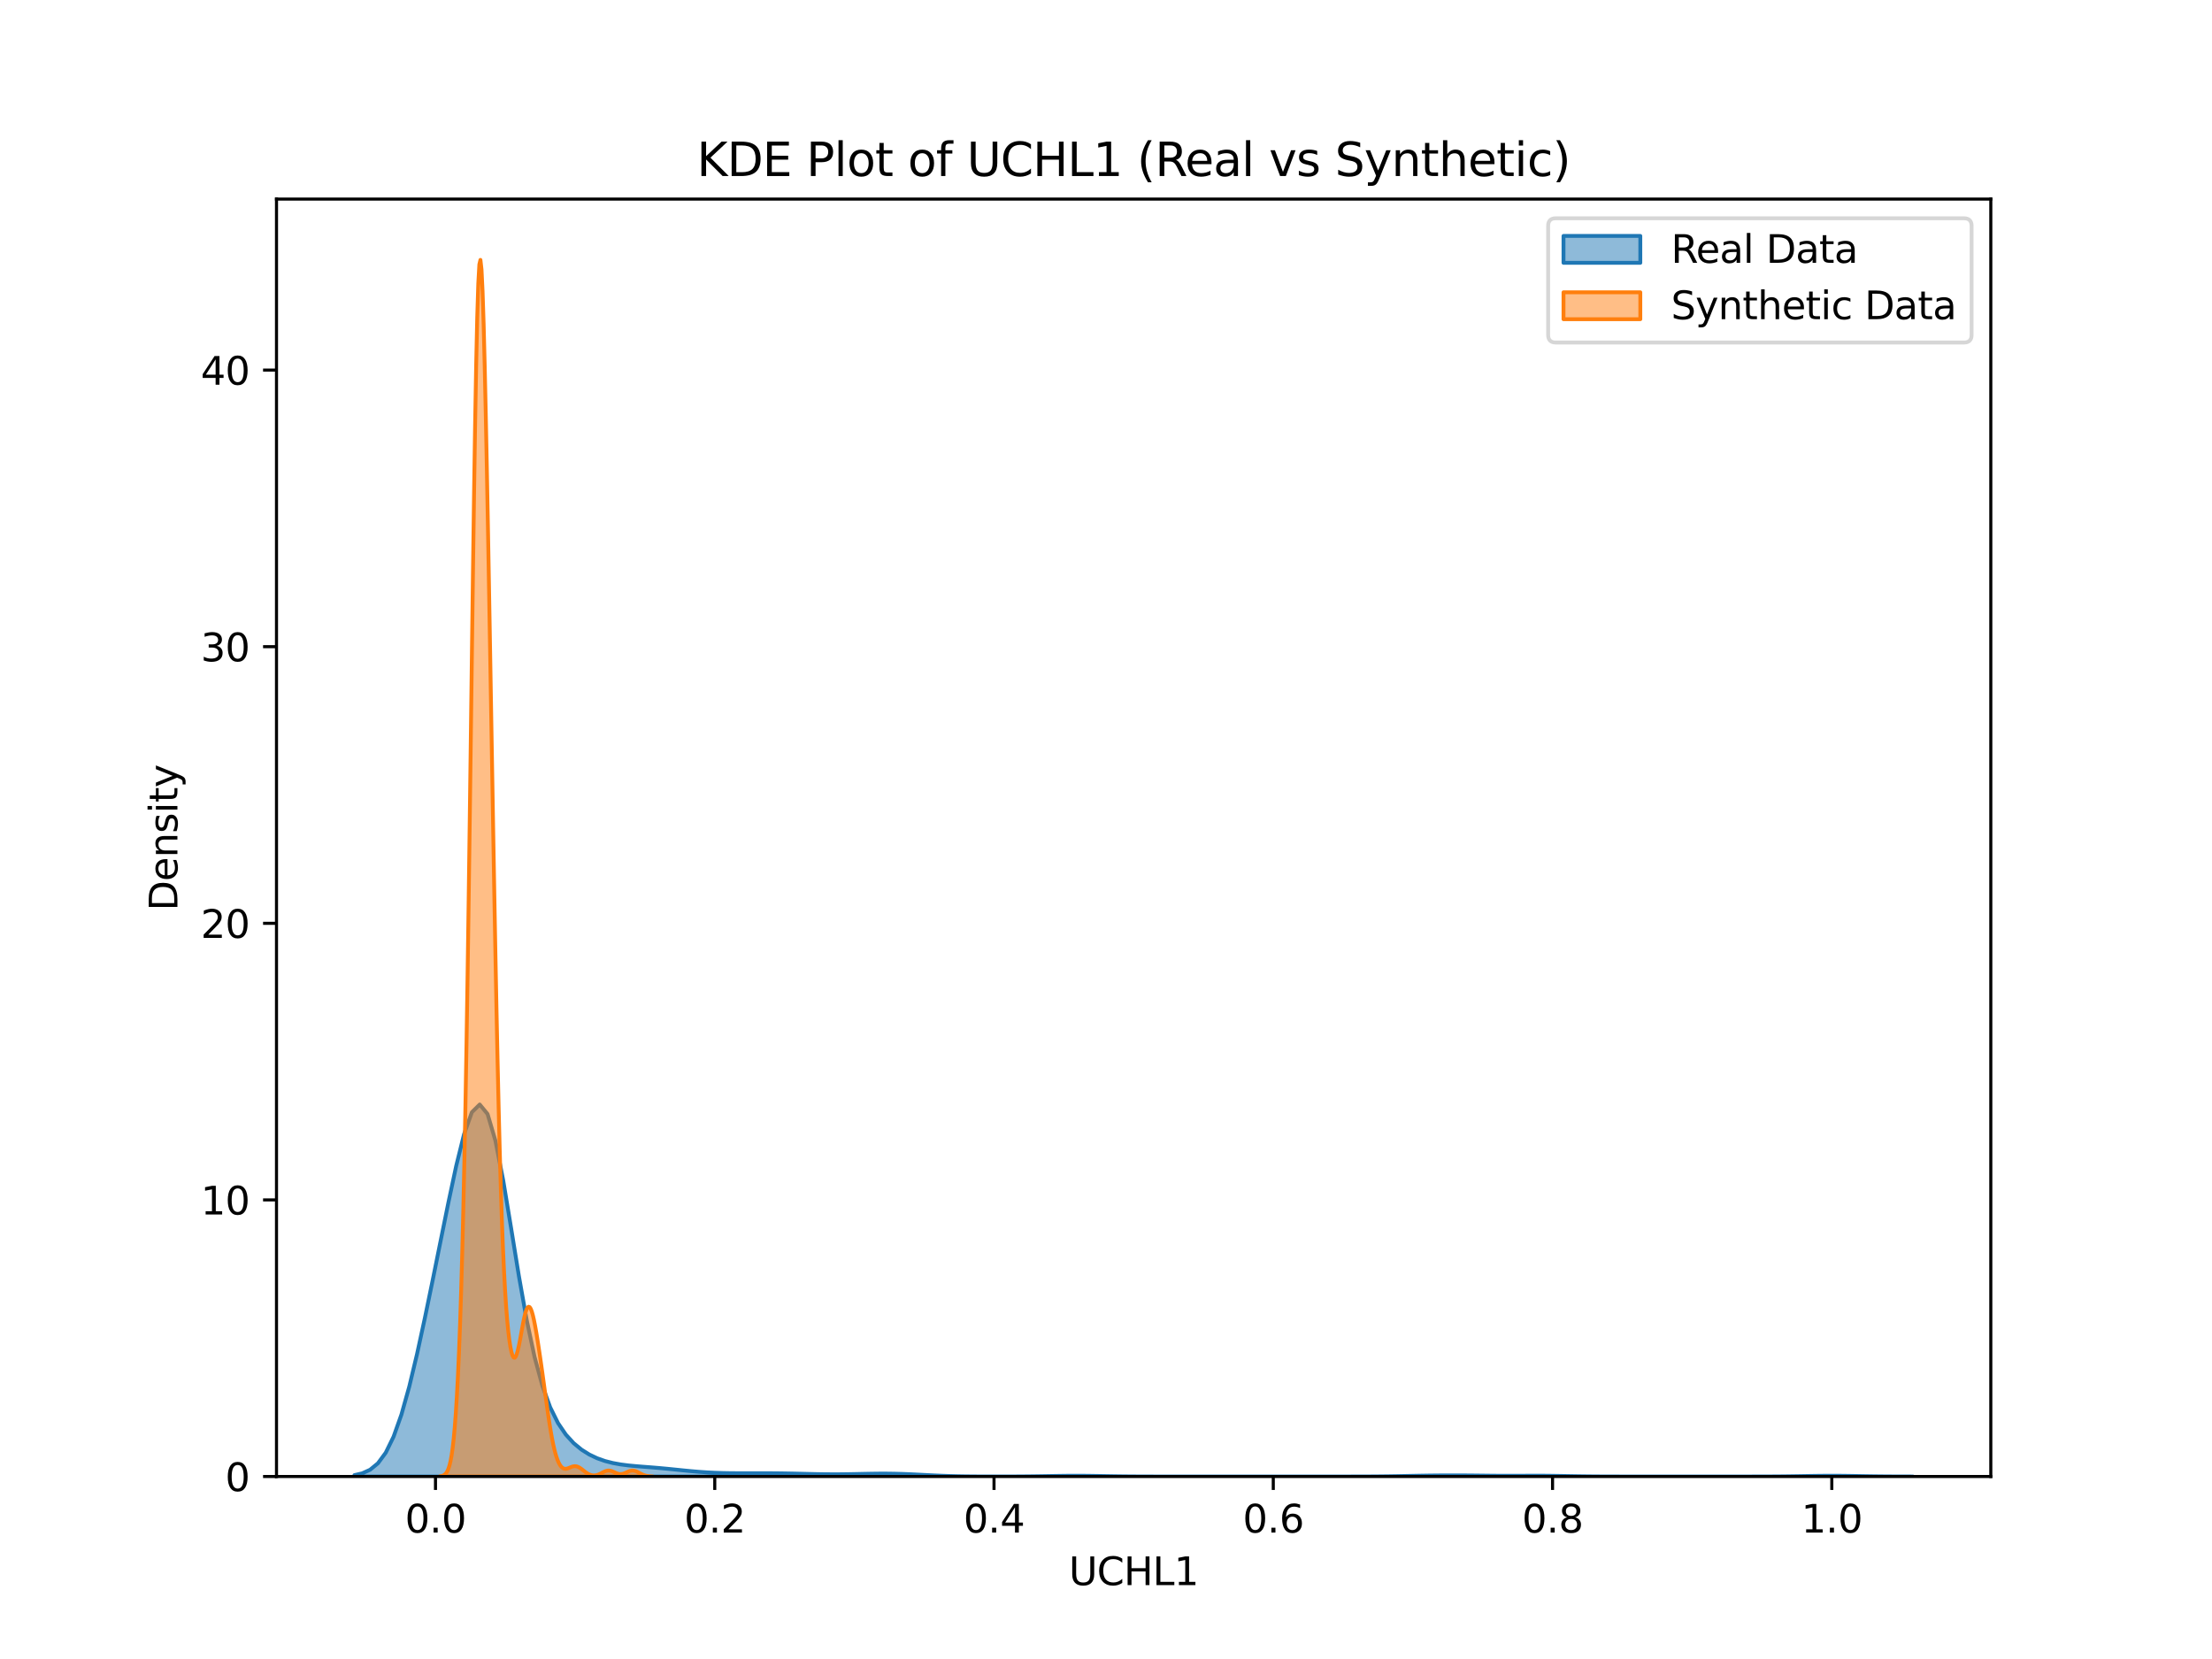 <?xml version="1.0" encoding="utf-8" standalone="no"?>
<!DOCTYPE svg PUBLIC "-//W3C//DTD SVG 1.1//EN"
  "http://www.w3.org/Graphics/SVG/1.1/DTD/svg11.dtd">
<svg xmlns:xlink="http://www.w3.org/1999/xlink" width="576pt" height="432pt" viewBox="0 0 576 432" xmlns="http://www.w3.org/2000/svg" version="1.1">
 <defs>
  <style type="text/css">*{stroke-linejoin: round; stroke-linecap: butt}</style>
 </defs>
 <g id="figure_1">
  <g id="patch_1">
   <path d="M 0 432 
L 576 432 
L 576 0 
L 0 0 
z
" style="fill: #ffffff"/>
  </g>
  <g id="axes_1">
   <g id="patch_2">
    <path d="M 72 384.48 
L 518.4 384.48 
L 518.4 51.84 
L 72 51.84 
z
" style="fill: #ffffff"/>
   </g>
   <g id="PolyCollection_1">
    <defs>
     <path id="m9a2dcc0265" d="M 92.291 -47.881 
L 92.291 -47.52 
L 94.33 -47.52 
L 96.369 -47.52 
L 98.409 -47.52 
L 100.448 -47.52 
L 102.487 -47.52 
L 104.527 -47.52 
L 106.566 -47.52 
L 108.605 -47.52 
L 110.644 -47.52 
L 112.684 -47.52 
L 114.723 -47.52 
L 116.762 -47.52 
L 118.802 -47.52 
L 120.841 -47.52 
L 122.88 -47.52 
L 124.92 -47.52 
L 126.959 -47.52 
L 128.998 -47.52 
L 131.037 -47.52 
L 133.077 -47.52 
L 135.116 -47.52 
L 137.155 -47.52 
L 139.195 -47.52 
L 141.234 -47.52 
L 143.273 -47.52 
L 145.312 -47.52 
L 147.352 -47.52 
L 149.391 -47.52 
L 151.43 -47.52 
L 153.47 -47.52 
L 155.509 -47.52 
L 157.548 -47.52 
L 159.587 -47.52 
L 161.627 -47.52 
L 163.666 -47.52 
L 165.705 -47.52 
L 167.745 -47.52 
L 169.784 -47.52 
L 171.823 -47.52 
L 173.862 -47.52 
L 175.902 -47.52 
L 177.941 -47.52 
L 179.98 -47.52 
L 182.02 -47.52 
L 184.059 -47.52 
L 186.098 -47.52 
L 188.137 -47.52 
L 190.177 -47.52 
L 192.216 -47.52 
L 194.255 -47.52 
L 196.295 -47.52 
L 198.334 -47.52 
L 200.373 -47.52 
L 202.412 -47.52 
L 204.452 -47.52 
L 206.491 -47.52 
L 208.53 -47.52 
L 210.57 -47.52 
L 212.609 -47.52 
L 214.648 -47.52 
L 216.687 -47.52 
L 218.727 -47.52 
L 220.766 -47.52 
L 222.805 -47.52 
L 224.845 -47.52 
L 226.884 -47.52 
L 228.923 -47.52 
L 230.962 -47.52 
L 233.002 -47.52 
L 235.041 -47.52 
L 237.08 -47.52 
L 239.12 -47.52 
L 241.159 -47.52 
L 243.198 -47.52 
L 245.237 -47.52 
L 247.277 -47.52 
L 249.316 -47.52 
L 251.355 -47.52 
L 253.395 -47.52 
L 255.434 -47.52 
L 257.473 -47.52 
L 259.512 -47.52 
L 261.552 -47.52 
L 263.591 -47.52 
L 265.63 -47.52 
L 267.67 -47.52 
L 269.709 -47.52 
L 271.748 -47.52 
L 273.787 -47.52 
L 275.827 -47.52 
L 277.866 -47.52 
L 279.905 -47.52 
L 281.945 -47.52 
L 283.984 -47.52 
L 286.023 -47.52 
L 288.062 -47.52 
L 290.102 -47.52 
L 292.141 -47.52 
L 294.18 -47.52 
L 296.22 -47.52 
L 298.259 -47.52 
L 300.298 -47.52 
L 302.338 -47.52 
L 304.377 -47.52 
L 306.416 -47.52 
L 308.455 -47.52 
L 310.495 -47.52 
L 312.534 -47.52 
L 314.573 -47.52 
L 316.613 -47.52 
L 318.652 -47.52 
L 320.691 -47.52 
L 322.73 -47.52 
L 324.77 -47.52 
L 326.809 -47.52 
L 328.848 -47.52 
L 330.888 -47.52 
L 332.927 -47.52 
L 334.966 -47.52 
L 337.005 -47.52 
L 339.045 -47.52 
L 341.084 -47.52 
L 343.123 -47.52 
L 345.163 -47.52 
L 347.202 -47.52 
L 349.241 -47.52 
L 351.28 -47.52 
L 353.32 -47.52 
L 355.359 -47.52 
L 357.398 -47.52 
L 359.438 -47.52 
L 361.477 -47.52 
L 363.516 -47.52 
L 365.555 -47.52 
L 367.595 -47.52 
L 369.634 -47.52 
L 371.673 -47.52 
L 373.713 -47.52 
L 375.752 -47.52 
L 377.791 -47.52 
L 379.83 -47.52 
L 381.87 -47.52 
L 383.909 -47.52 
L 385.948 -47.52 
L 387.988 -47.52 
L 390.027 -47.52 
L 392.066 -47.52 
L 394.105 -47.52 
L 396.145 -47.52 
L 398.184 -47.52 
L 400.223 -47.52 
L 402.263 -47.52 
L 404.302 -47.52 
L 406.341 -47.52 
L 408.38 -47.52 
L 410.42 -47.52 
L 412.459 -47.52 
L 414.498 -47.52 
L 416.538 -47.52 
L 418.577 -47.52 
L 420.616 -47.52 
L 422.655 -47.52 
L 424.695 -47.52 
L 426.734 -47.52 
L 428.773 -47.52 
L 430.813 -47.52 
L 432.852 -47.52 
L 434.891 -47.52 
L 436.93 -47.52 
L 438.97 -47.52 
L 441.009 -47.52 
L 443.048 -47.52 
L 445.088 -47.52 
L 447.127 -47.52 
L 449.166 -47.52 
L 451.205 -47.52 
L 453.245 -47.52 
L 455.284 -47.52 
L 457.323 -47.52 
L 459.363 -47.52 
L 461.402 -47.52 
L 463.441 -47.52 
L 465.48 -47.52 
L 467.52 -47.52 
L 469.559 -47.52 
L 471.598 -47.52 
L 473.638 -47.52 
L 475.677 -47.52 
L 477.716 -47.52 
L 479.756 -47.52 
L 481.795 -47.52 
L 483.834 -47.52 
L 485.873 -47.52 
L 487.913 -47.52 
L 489.952 -47.52 
L 491.991 -47.52 
L 494.031 -47.52 
L 496.07 -47.52 
L 498.109 -47.52 
L 498.109 -47.522 
L 498.109 -47.522 
L 496.07 -47.525 
L 494.031 -47.531 
L 491.991 -47.541 
L 489.952 -47.557 
L 487.913 -47.58 
L 485.873 -47.61 
L 483.834 -47.645 
L 481.795 -47.678 
L 479.756 -47.705 
L 477.716 -47.719 
L 475.677 -47.716 
L 473.638 -47.698 
L 471.598 -47.669 
L 469.559 -47.634 
L 467.52 -47.601 
L 465.48 -47.572 
L 463.441 -47.551 
L 461.402 -47.537 
L 459.363 -47.529 
L 457.323 -47.524 
L 455.284 -47.522 
L 453.245 -47.521 
L 451.205 -47.52 
L 449.166 -47.52 
L 447.127 -47.52 
L 445.088 -47.52 
L 443.048 -47.52 
L 441.009 -47.52 
L 438.97 -47.52 
L 436.93 -47.52 
L 434.891 -47.52 
L 432.852 -47.52 
L 430.813 -47.52 
L 428.773 -47.52 
L 426.734 -47.52 
L 424.695 -47.521 
L 422.655 -47.522 
L 420.616 -47.524 
L 418.577 -47.529 
L 416.538 -47.538 
L 414.498 -47.552 
L 412.459 -47.574 
L 410.42 -47.603 
L 408.38 -47.637 
L 406.341 -47.672 
L 404.302 -47.702 
L 402.263 -47.723 
L 400.223 -47.73 
L 398.184 -47.727 
L 396.145 -47.717 
L 394.105 -47.709 
L 392.066 -47.708 
L 390.027 -47.718 
L 387.988 -47.737 
L 385.948 -47.76 
L 383.909 -47.783 
L 381.87 -47.8 
L 379.83 -47.811 
L 377.791 -47.813 
L 375.752 -47.807 
L 373.713 -47.791 
L 371.673 -47.766 
L 369.634 -47.732 
L 367.595 -47.692 
L 365.555 -47.651 
L 363.516 -47.613 
L 361.477 -47.581 
L 359.438 -47.557 
L 357.398 -47.54 
L 355.359 -47.531 
L 353.32 -47.525 
L 351.28 -47.522 
L 349.241 -47.521 
L 347.202 -47.52 
L 345.163 -47.52 
L 343.123 -47.52 
L 341.084 -47.52 
L 339.045 -47.52 
L 337.005 -47.52 
L 334.966 -47.52 
L 332.927 -47.52 
L 330.888 -47.52 
L 328.848 -47.52 
L 326.809 -47.52 
L 324.77 -47.52 
L 322.73 -47.52 
L 320.691 -47.52 
L 318.652 -47.52 
L 316.613 -47.52 
L 314.573 -47.52 
L 312.534 -47.52 
L 310.495 -47.52 
L 308.455 -47.52 
L 306.416 -47.52 
L 304.377 -47.521 
L 302.338 -47.521 
L 300.298 -47.523 
L 298.259 -47.528 
L 296.22 -47.535 
L 294.18 -47.548 
L 292.141 -47.568 
L 290.102 -47.595 
L 288.062 -47.628 
L 286.023 -47.662 
L 283.984 -47.693 
L 281.945 -47.714 
L 279.905 -47.719 
L 277.866 -47.709 
L 275.827 -47.684 
L 273.787 -47.651 
L 271.748 -47.616 
L 269.709 -47.585 
L 267.67 -47.56 
L 265.63 -47.543 
L 263.591 -47.532 
L 261.552 -47.527 
L 259.512 -47.525 
L 257.473 -47.526 
L 255.434 -47.532 
L 253.395 -47.543 
L 251.355 -47.564 
L 249.316 -47.598 
L 247.277 -47.649 
L 245.237 -47.719 
L 243.198 -47.807 
L 241.159 -47.908 
L 239.12 -48.013 
L 237.08 -48.112 
L 235.041 -48.194 
L 233.002 -48.25 
L 230.962 -48.277 
L 228.923 -48.277 
L 226.884 -48.253 
L 224.845 -48.214 
L 222.805 -48.17 
L 220.766 -48.131 
L 218.727 -48.106 
L 216.687 -48.101 
L 214.648 -48.118 
L 212.609 -48.152 
L 210.57 -48.198 
L 208.53 -48.248 
L 206.491 -48.294 
L 204.452 -48.331 
L 202.412 -48.358 
L 200.373 -48.374 
L 198.334 -48.38 
L 196.295 -48.379 
L 194.255 -48.375 
L 192.216 -48.377 
L 190.177 -48.392 
L 188.137 -48.43 
L 186.098 -48.498 
L 184.059 -48.601 
L 182.02 -48.741 
L 179.98 -48.914 
L 177.941 -49.112 
L 175.902 -49.321 
L 173.862 -49.527 
L 171.823 -49.717 
L 169.784 -49.888 
L 167.745 -50.045 
L 165.705 -50.207 
L 163.666 -50.401 
L 161.627 -50.662 
L 159.587 -51.031 
L 157.548 -51.551 
L 155.509 -52.269 
L 153.47 -53.236 
L 151.43 -54.515 
L 149.391 -56.195 
L 147.352 -58.422 
L 145.312 -61.425 
L 143.273 -65.534 
L 141.234 -71.152 
L 139.195 -78.666 
L 137.155 -88.267 
L 135.116 -99.741 
L 133.077 -112.308 
L 131.037 -124.619 
L 128.998 -135.002 
L 126.959 -141.909 
L 124.92 -144.391 
L 122.88 -142.388 
L 120.841 -136.663 
L 118.802 -128.427 
L 116.762 -118.865 
L 114.723 -108.811 
L 112.684 -98.716 
L 110.644 -88.835 
L 108.605 -79.442 
L 106.566 -70.911 
L 104.527 -63.637 
L 102.487 -57.893 
L 100.448 -53.725 
L 98.409 -50.958 
L 96.369 -49.28 
L 94.33 -48.351 
L 92.291 -47.881 
z
" style="stroke: #1f77b4"/>
    </defs>
    <g clip-path="url(#p40bd61286a)">
     <use xlink:href="#m9a2dcc0265" x="0" y="432" style="fill: #1f77b4; fill-opacity: 0.5; stroke: #1f77b4"/>
    </g>
   </g>
   <g id="PolyCollection_2">
    <defs>
     <path id="m5f28d6bc80" d="M 114.515 -47.573 
L 114.515 -47.52 
L 114.793 -47.52 
L 115.072 -47.52 
L 115.351 -47.52 
L 115.629 -47.52 
L 115.908 -47.52 
L 116.187 -47.52 
L 116.465 -47.52 
L 116.744 -47.52 
L 117.023 -47.52 
L 117.301 -47.52 
L 117.58 -47.52 
L 117.858 -47.52 
L 118.137 -47.52 
L 118.416 -47.52 
L 118.694 -47.52 
L 118.973 -47.52 
L 119.252 -47.52 
L 119.53 -47.52 
L 119.809 -47.52 
L 120.088 -47.52 
L 120.366 -47.52 
L 120.645 -47.52 
L 120.924 -47.52 
L 121.202 -47.52 
L 121.481 -47.52 
L 121.76 -47.52 
L 122.038 -47.52 
L 122.317 -47.52 
L 122.596 -47.52 
L 122.874 -47.52 
L 123.153 -47.52 
L 123.432 -47.52 
L 123.71 -47.52 
L 123.989 -47.52 
L 124.268 -47.52 
L 124.546 -47.52 
L 124.825 -47.52 
L 125.104 -47.52 
L 125.382 -47.52 
L 125.661 -47.52 
L 125.94 -47.52 
L 126.218 -47.52 
L 126.497 -47.52 
L 126.776 -47.52 
L 127.054 -47.52 
L 127.333 -47.52 
L 127.612 -47.52 
L 127.89 -47.52 
L 128.169 -47.52 
L 128.447 -47.52 
L 128.726 -47.52 
L 129.005 -47.52 
L 129.283 -47.52 
L 129.562 -47.52 
L 129.841 -47.52 
L 130.119 -47.52 
L 130.398 -47.52 
L 130.677 -47.52 
L 130.955 -47.52 
L 131.234 -47.52 
L 131.513 -47.52 
L 131.791 -47.52 
L 132.07 -47.52 
L 132.349 -47.52 
L 132.627 -47.52 
L 132.906 -47.52 
L 133.185 -47.52 
L 133.463 -47.52 
L 133.742 -47.52 
L 134.021 -47.52 
L 134.299 -47.52 
L 134.578 -47.52 
L 134.857 -47.52 
L 135.135 -47.52 
L 135.414 -47.52 
L 135.693 -47.52 
L 135.971 -47.52 
L 136.25 -47.52 
L 136.529 -47.52 
L 136.807 -47.52 
L 137.086 -47.52 
L 137.365 -47.52 
L 137.643 -47.52 
L 137.922 -47.52 
L 138.2 -47.52 
L 138.479 -47.52 
L 138.758 -47.52 
L 139.036 -47.52 
L 139.315 -47.52 
L 139.594 -47.52 
L 139.872 -47.52 
L 140.151 -47.52 
L 140.43 -47.52 
L 140.708 -47.52 
L 140.987 -47.52 
L 141.266 -47.52 
L 141.544 -47.52 
L 141.823 -47.52 
L 142.102 -47.52 
L 142.38 -47.52 
L 142.659 -47.52 
L 142.938 -47.52 
L 143.216 -47.52 
L 143.495 -47.52 
L 143.774 -47.52 
L 144.052 -47.52 
L 144.331 -47.52 
L 144.61 -47.52 
L 144.888 -47.52 
L 145.167 -47.52 
L 145.446 -47.52 
L 145.724 -47.52 
L 146.003 -47.52 
L 146.282 -47.52 
L 146.56 -47.52 
L 146.839 -47.52 
L 147.118 -47.52 
L 147.396 -47.52 
L 147.675 -47.52 
L 147.954 -47.52 
L 148.232 -47.52 
L 148.511 -47.52 
L 148.789 -47.52 
L 149.068 -47.52 
L 149.347 -47.52 
L 149.625 -47.52 
L 149.904 -47.52 
L 150.183 -47.52 
L 150.461 -47.52 
L 150.74 -47.52 
L 151.019 -47.52 
L 151.297 -47.52 
L 151.576 -47.52 
L 151.855 -47.52 
L 152.133 -47.52 
L 152.412 -47.52 
L 152.691 -47.52 
L 152.969 -47.52 
L 153.248 -47.52 
L 153.527 -47.52 
L 153.805 -47.52 
L 154.084 -47.52 
L 154.363 -47.52 
L 154.641 -47.52 
L 154.92 -47.52 
L 155.199 -47.52 
L 155.477 -47.52 
L 155.756 -47.52 
L 156.035 -47.52 
L 156.313 -47.52 
L 156.592 -47.52 
L 156.871 -47.52 
L 157.149 -47.52 
L 157.428 -47.52 
L 157.707 -47.52 
L 157.985 -47.52 
L 158.264 -47.52 
L 158.542 -47.52 
L 158.821 -47.52 
L 159.1 -47.52 
L 159.378 -47.52 
L 159.657 -47.52 
L 159.936 -47.52 
L 160.214 -47.52 
L 160.493 -47.52 
L 160.772 -47.52 
L 161.05 -47.52 
L 161.329 -47.52 
L 161.608 -47.52 
L 161.886 -47.52 
L 162.165 -47.52 
L 162.444 -47.52 
L 162.722 -47.52 
L 163.001 -47.52 
L 163.28 -47.52 
L 163.558 -47.52 
L 163.837 -47.52 
L 164.116 -47.52 
L 164.394 -47.52 
L 164.673 -47.52 
L 164.952 -47.52 
L 165.23 -47.52 
L 165.509 -47.52 
L 165.788 -47.52 
L 166.066 -47.52 
L 166.345 -47.52 
L 166.624 -47.52 
L 166.902 -47.52 
L 167.181 -47.52 
L 167.46 -47.52 
L 167.738 -47.52 
L 168.017 -47.52 
L 168.296 -47.52 
L 168.574 -47.52 
L 168.853 -47.52 
L 169.131 -47.52 
L 169.41 -47.52 
L 169.689 -47.52 
L 169.967 -47.52 
L 169.967 -47.537 
L 169.967 -47.537 
L 169.689 -47.548 
L 169.41 -47.563 
L 169.131 -47.585 
L 168.853 -47.615 
L 168.574 -47.657 
L 168.296 -47.712 
L 168.017 -47.783 
L 167.738 -47.871 
L 167.46 -47.976 
L 167.181 -48.098 
L 166.902 -48.234 
L 166.624 -48.38 
L 166.345 -48.53 
L 166.066 -48.676 
L 165.788 -48.811 
L 165.509 -48.925 
L 165.23 -49.011 
L 164.952 -49.063 
L 164.673 -49.078 
L 164.394 -49.054 
L 164.116 -48.994 
L 163.837 -48.904 
L 163.558 -48.791 
L 163.28 -48.665 
L 163.001 -48.535 
L 162.722 -48.413 
L 162.444 -48.307 
L 162.165 -48.225 
L 161.886 -48.172 
L 161.608 -48.154 
L 161.329 -48.17 
L 161.05 -48.22 
L 160.772 -48.3 
L 160.493 -48.405 
L 160.214 -48.526 
L 159.936 -48.656 
L 159.657 -48.782 
L 159.378 -48.897 
L 159.1 -48.989 
L 158.821 -49.051 
L 158.542 -49.077 
L 158.264 -49.065 
L 157.985 -49.016 
L 157.707 -48.932 
L 157.428 -48.82 
L 157.149 -48.688 
L 156.871 -48.544 
L 156.592 -48.396 
L 156.313 -48.254 
L 156.035 -48.124 
L 155.756 -48.011 
L 155.477 -47.919 
L 155.199 -47.853 
L 154.92 -47.812 
L 154.641 -47.799 
L 154.363 -47.814 
L 154.084 -47.858 
L 153.805 -47.931 
L 153.527 -48.033 
L 153.248 -48.164 
L 152.969 -48.321 
L 152.691 -48.503 
L 152.412 -48.703 
L 152.133 -48.917 
L 151.855 -49.138 
L 151.576 -49.357 
L 151.297 -49.567 
L 151.019 -49.757 
L 150.74 -49.921 
L 150.461 -50.052 
L 150.183 -50.145 
L 149.904 -50.196 
L 149.625 -50.206 
L 149.347 -50.176 
L 149.068 -50.111 
L 148.789 -50.018 
L 148.511 -49.907 
L 148.232 -49.79 
L 147.954 -49.679 
L 147.675 -49.588 
L 147.396 -49.533 
L 147.118 -49.528 
L 146.839 -49.585 
L 146.56 -49.718 
L 146.282 -49.937 
L 146.003 -50.252 
L 145.724 -50.672 
L 145.446 -51.207 
L 145.167 -51.866 
L 144.888 -52.658 
L 144.61 -53.591 
L 144.331 -54.671 
L 144.052 -55.905 
L 143.774 -57.291 
L 143.495 -58.825 
L 143.216 -60.496 
L 142.938 -62.289 
L 142.659 -64.18 
L 142.38 -66.145 
L 142.102 -68.157 
L 141.823 -70.191 
L 141.544 -72.225 
L 141.266 -74.24 
L 140.987 -76.225 
L 140.708 -78.17 
L 140.43 -80.065 
L 140.151 -81.902 
L 139.872 -83.666 
L 139.594 -85.337 
L 139.315 -86.891 
L 139.036 -88.292 
L 138.758 -89.505 
L 138.479 -90.489 
L 138.2 -91.209 
L 137.922 -91.631 
L 137.643 -91.734 
L 137.365 -91.507 
L 137.086 -90.956 
L 136.807 -90.101 
L 136.529 -88.981 
L 136.25 -87.648 
L 135.971 -86.171 
L 135.693 -84.627 
L 135.414 -83.1 
L 135.135 -81.675 
L 134.857 -80.431 
L 134.578 -79.441 
L 134.299 -78.764 
L 134.021 -78.446 
L 133.742 -78.518 
L 133.463 -79.002 
L 133.185 -79.914 
L 132.906 -81.269 
L 132.627 -83.091 
L 132.349 -85.417 
L 132.07 -88.306 
L 131.791 -91.836 
L 131.513 -96.111 
L 131.234 -101.248 
L 130.955 -107.373 
L 130.677 -114.605 
L 130.398 -123.042 
L 130.119 -132.746 
L 129.841 -143.73 
L 129.562 -155.95 
L 129.283 -169.308 
L 129.005 -183.653 
L 128.726 -198.8 
L 128.447 -214.542 
L 128.169 -230.668 
L 127.89 -246.974 
L 127.612 -263.264 
L 127.333 -279.345 
L 127.054 -295.006 
L 126.776 -309.999 
L 126.497 -324.018 
L 126.218 -336.682 
L 125.94 -347.543 
L 125.661 -356.102 
L 125.382 -361.85 
L 125.104 -364.32 
L 124.825 -363.151 
L 124.546 -358.14 
L 124.268 -349.282 
L 123.989 -336.793 
L 123.71 -321.094 
L 123.432 -302.783 
L 123.153 -282.573 
L 122.874 -261.231 
L 122.596 -239.505 
L 122.317 -218.07 
L 122.038 -197.48 
L 121.76 -178.149 
L 121.481 -160.348 
L 121.202 -144.214 
L 120.924 -129.778 
L 120.645 -116.99 
L 120.366 -105.753 
L 120.088 -95.944 
L 119.809 -87.434 
L 119.53 -80.098 
L 119.252 -73.82 
L 118.973 -68.496 
L 118.694 -64.027 
L 118.416 -60.324 
L 118.137 -57.299 
L 117.858 -54.866 
L 117.58 -52.945 
L 117.301 -51.454 
L 117.023 -50.321 
L 116.744 -49.476 
L 116.465 -48.86 
L 116.187 -48.419 
L 115.908 -48.112 
L 115.629 -47.901 
L 115.351 -47.76 
L 115.072 -47.669 
L 114.793 -47.61 
L 114.515 -47.573 
z
" style="stroke: #ff7f0e"/>
    </defs>
    <g clip-path="url(#p40bd61286a)">
     <use xlink:href="#m5f28d6bc80" x="0" y="432" style="fill: #ff7f0e; fill-opacity: 0.5; stroke: #ff7f0e"/>
    </g>
   </g>
   <g id="matplotlib.axis_1">
    <g id="xtick_1">
     <g id="line2d_1">
      <defs>
       <path id="mf4f133353b" d="M 0 0 
L 0 3.5 
" style="stroke: #000000; stroke-width: 0.8"/>
      </defs>
      <g>
       <use xlink:href="#mf4f133353b" x="113.401" y="384.48" style="stroke: #000000; stroke-width: 0.8"/>
      </g>
     </g>
     <g id="text_1">
      <!-- 0.0 -->
      <g transform="translate(105.45 399.078) scale(0.1 -0.1)">
       <defs>
        <path id="DejaVuSans-30" d="M 2034 4250 
Q 1547 4250 1301 3770 
Q 1056 3291 1056 2328 
Q 1056 1369 1301 889 
Q 1547 409 2034 409 
Q 2525 409 2770 889 
Q 3016 1369 3016 2328 
Q 3016 3291 2770 3770 
Q 2525 4250 2034 4250 
z
M 2034 4750 
Q 2819 4750 3233 4129 
Q 3647 3509 3647 2328 
Q 3647 1150 3233 529 
Q 2819 -91 2034 -91 
Q 1250 -91 836 529 
Q 422 1150 422 2328 
Q 422 3509 836 4129 
Q 1250 4750 2034 4750 
z
" transform="scale(0.016)"/>
        <path id="DejaVuSans-2e" d="M 684 794 
L 1344 794 
L 1344 0 
L 684 0 
L 684 794 
z
" transform="scale(0.016)"/>
       </defs>
       <use xlink:href="#DejaVuSans-30"/>
       <use xlink:href="#DejaVuSans-2e" x="63.623"/>
       <use xlink:href="#DejaVuSans-30" x="95.41"/>
      </g>
     </g>
    </g>
    <g id="xtick_2">
     <g id="line2d_2">
      <g>
       <use xlink:href="#mf4f133353b" x="186.121" y="384.48" style="stroke: #000000; stroke-width: 0.8"/>
      </g>
     </g>
     <g id="text_2">
      <!-- 0.2 -->
      <g transform="translate(178.169 399.078) scale(0.1 -0.1)">
       <defs>
        <path id="DejaVuSans-32" d="M 1228 531 
L 3431 531 
L 3431 0 
L 469 0 
L 469 531 
Q 828 903 1448 1529 
Q 2069 2156 2228 2338 
Q 2531 2678 2651 2914 
Q 2772 3150 2772 3378 
Q 2772 3750 2511 3984 
Q 2250 4219 1831 4219 
Q 1534 4219 1204 4116 
Q 875 4013 500 3803 
L 500 4441 
Q 881 4594 1212 4672 
Q 1544 4750 1819 4750 
Q 2544 4750 2975 4387 
Q 3406 4025 3406 3419 
Q 3406 3131 3298 2873 
Q 3191 2616 2906 2266 
Q 2828 2175 2409 1742 
Q 1991 1309 1228 531 
z
" transform="scale(0.016)"/>
       </defs>
       <use xlink:href="#DejaVuSans-30"/>
       <use xlink:href="#DejaVuSans-2e" x="63.623"/>
       <use xlink:href="#DejaVuSans-32" x="95.41"/>
      </g>
     </g>
    </g>
    <g id="xtick_3">
     <g id="line2d_3">
      <g>
       <use xlink:href="#mf4f133353b" x="258.84" y="384.48" style="stroke: #000000; stroke-width: 0.8"/>
      </g>
     </g>
     <g id="text_3">
      <!-- 0.4 -->
      <g transform="translate(250.889 399.078) scale(0.1 -0.1)">
       <defs>
        <path id="DejaVuSans-34" d="M 2419 4116 
L 825 1625 
L 2419 1625 
L 2419 4116 
z
M 2253 4666 
L 3047 4666 
L 3047 1625 
L 3713 1625 
L 3713 1100 
L 3047 1100 
L 3047 0 
L 2419 0 
L 2419 1100 
L 313 1100 
L 313 1709 
L 2253 4666 
z
" transform="scale(0.016)"/>
       </defs>
       <use xlink:href="#DejaVuSans-30"/>
       <use xlink:href="#DejaVuSans-2e" x="63.623"/>
       <use xlink:href="#DejaVuSans-34" x="95.41"/>
      </g>
     </g>
    </g>
    <g id="xtick_4">
     <g id="line2d_4">
      <g>
       <use xlink:href="#mf4f133353b" x="331.56" y="384.48" style="stroke: #000000; stroke-width: 0.8"/>
      </g>
     </g>
     <g id="text_4">
      <!-- 0.6 -->
      <g transform="translate(323.608 399.078) scale(0.1 -0.1)">
       <defs>
        <path id="DejaVuSans-36" d="M 2113 2584 
Q 1688 2584 1439 2293 
Q 1191 2003 1191 1497 
Q 1191 994 1439 701 
Q 1688 409 2113 409 
Q 2538 409 2786 701 
Q 3034 994 3034 1497 
Q 3034 2003 2786 2293 
Q 2538 2584 2113 2584 
z
M 3366 4563 
L 3366 3988 
Q 3128 4100 2886 4159 
Q 2644 4219 2406 4219 
Q 1781 4219 1451 3797 
Q 1122 3375 1075 2522 
Q 1259 2794 1537 2939 
Q 1816 3084 2150 3084 
Q 2853 3084 3261 2657 
Q 3669 2231 3669 1497 
Q 3669 778 3244 343 
Q 2819 -91 2113 -91 
Q 1303 -91 875 529 
Q 447 1150 447 2328 
Q 447 3434 972 4092 
Q 1497 4750 2381 4750 
Q 2619 4750 2861 4703 
Q 3103 4656 3366 4563 
z
" transform="scale(0.016)"/>
       </defs>
       <use xlink:href="#DejaVuSans-30"/>
       <use xlink:href="#DejaVuSans-2e" x="63.623"/>
       <use xlink:href="#DejaVuSans-36" x="95.41"/>
      </g>
     </g>
    </g>
    <g id="xtick_5">
     <g id="line2d_5">
      <g>
       <use xlink:href="#mf4f133353b" x="404.279" y="384.48" style="stroke: #000000; stroke-width: 0.8"/>
      </g>
     </g>
     <g id="text_5">
      <!-- 0.8 -->
      <g transform="translate(396.328 399.078) scale(0.1 -0.1)">
       <defs>
        <path id="DejaVuSans-38" d="M 2034 2216 
Q 1584 2216 1326 1975 
Q 1069 1734 1069 1313 
Q 1069 891 1326 650 
Q 1584 409 2034 409 
Q 2484 409 2743 651 
Q 3003 894 3003 1313 
Q 3003 1734 2745 1975 
Q 2488 2216 2034 2216 
z
M 1403 2484 
Q 997 2584 770 2862 
Q 544 3141 544 3541 
Q 544 4100 942 4425 
Q 1341 4750 2034 4750 
Q 2731 4750 3128 4425 
Q 3525 4100 3525 3541 
Q 3525 3141 3298 2862 
Q 3072 2584 2669 2484 
Q 3125 2378 3379 2068 
Q 3634 1759 3634 1313 
Q 3634 634 3220 271 
Q 2806 -91 2034 -91 
Q 1263 -91 848 271 
Q 434 634 434 1313 
Q 434 1759 690 2068 
Q 947 2378 1403 2484 
z
M 1172 3481 
Q 1172 3119 1398 2916 
Q 1625 2713 2034 2713 
Q 2441 2713 2670 2916 
Q 2900 3119 2900 3481 
Q 2900 3844 2670 4047 
Q 2441 4250 2034 4250 
Q 1625 4250 1398 4047 
Q 1172 3844 1172 3481 
z
" transform="scale(0.016)"/>
       </defs>
       <use xlink:href="#DejaVuSans-30"/>
       <use xlink:href="#DejaVuSans-2e" x="63.623"/>
       <use xlink:href="#DejaVuSans-38" x="95.41"/>
      </g>
     </g>
    </g>
    <g id="xtick_6">
     <g id="line2d_6">
      <g>
       <use xlink:href="#mf4f133353b" x="476.999" y="384.48" style="stroke: #000000; stroke-width: 0.8"/>
      </g>
     </g>
     <g id="text_6">
      <!-- 1.0 -->
      <g transform="translate(469.047 399.078) scale(0.1 -0.1)">
       <defs>
        <path id="DejaVuSans-31" d="M 794 531 
L 1825 531 
L 1825 4091 
L 703 3866 
L 703 4441 
L 1819 4666 
L 2450 4666 
L 2450 531 
L 3481 531 
L 3481 0 
L 794 0 
L 794 531 
z
" transform="scale(0.016)"/>
       </defs>
       <use xlink:href="#DejaVuSans-31"/>
       <use xlink:href="#DejaVuSans-2e" x="63.623"/>
       <use xlink:href="#DejaVuSans-30" x="95.41"/>
      </g>
     </g>
    </g>
    <g id="text_7">
     <!-- UCHL1 -->
     <g transform="translate(278.322 412.757) scale(0.1 -0.1)">
      <defs>
       <path id="DejaVuSans-55" d="M 556 4666 
L 1191 4666 
L 1191 1831 
Q 1191 1081 1462 751 
Q 1734 422 2344 422 
Q 2950 422 3222 751 
Q 3494 1081 3494 1831 
L 3494 4666 
L 4128 4666 
L 4128 1753 
Q 4128 841 3676 375 
Q 3225 -91 2344 -91 
Q 1459 -91 1007 375 
Q 556 841 556 1753 
L 556 4666 
z
" transform="scale(0.016)"/>
       <path id="DejaVuSans-43" d="M 4122 4306 
L 4122 3641 
Q 3803 3938 3442 4084 
Q 3081 4231 2675 4231 
Q 1875 4231 1450 3742 
Q 1025 3253 1025 2328 
Q 1025 1406 1450 917 
Q 1875 428 2675 428 
Q 3081 428 3442 575 
Q 3803 722 4122 1019 
L 4122 359 
Q 3791 134 3420 21 
Q 3050 -91 2638 -91 
Q 1578 -91 968 557 
Q 359 1206 359 2328 
Q 359 3453 968 4101 
Q 1578 4750 2638 4750 
Q 3056 4750 3426 4639 
Q 3797 4528 4122 4306 
z
" transform="scale(0.016)"/>
       <path id="DejaVuSans-48" d="M 628 4666 
L 1259 4666 
L 1259 2753 
L 3553 2753 
L 3553 4666 
L 4184 4666 
L 4184 0 
L 3553 0 
L 3553 2222 
L 1259 2222 
L 1259 0 
L 628 0 
L 628 4666 
z
" transform="scale(0.016)"/>
       <path id="DejaVuSans-4c" d="M 628 4666 
L 1259 4666 
L 1259 531 
L 3531 531 
L 3531 0 
L 628 0 
L 628 4666 
z
" transform="scale(0.016)"/>
      </defs>
      <use xlink:href="#DejaVuSans-55"/>
      <use xlink:href="#DejaVuSans-43" x="73.193"/>
      <use xlink:href="#DejaVuSans-48" x="143.018"/>
      <use xlink:href="#DejaVuSans-4c" x="218.213"/>
      <use xlink:href="#DejaVuSans-31" x="273.926"/>
     </g>
    </g>
   </g>
   <g id="matplotlib.axis_2">
    <g id="ytick_1">
     <g id="line2d_7">
      <defs>
       <path id="m639db810ff" d="M 0 0 
L -3.5 0 
" style="stroke: #000000; stroke-width: 0.8"/>
      </defs>
      <g>
       <use xlink:href="#m639db810ff" x="72" y="384.48" style="stroke: #000000; stroke-width: 0.8"/>
      </g>
     </g>
     <g id="text_8">
      <!-- 0 -->
      <g transform="translate(58.638 388.279) scale(0.1 -0.1)">
       <use xlink:href="#DejaVuSans-30"/>
      </g>
     </g>
    </g>
    <g id="ytick_2">
     <g id="line2d_8">
      <g>
       <use xlink:href="#m639db810ff" x="72" y="312.453" style="stroke: #000000; stroke-width: 0.8"/>
      </g>
     </g>
     <g id="text_9">
      <!-- 10 -->
      <g transform="translate(52.275 316.252) scale(0.1 -0.1)">
       <use xlink:href="#DejaVuSans-31"/>
       <use xlink:href="#DejaVuSans-30" x="63.623"/>
      </g>
     </g>
    </g>
    <g id="ytick_3">
     <g id="line2d_9">
      <g>
       <use xlink:href="#m639db810ff" x="72" y="240.426" style="stroke: #000000; stroke-width: 0.8"/>
      </g>
     </g>
     <g id="text_10">
      <!-- 20 -->
      <g transform="translate(52.275 244.225) scale(0.1 -0.1)">
       <use xlink:href="#DejaVuSans-32"/>
       <use xlink:href="#DejaVuSans-30" x="63.623"/>
      </g>
     </g>
    </g>
    <g id="ytick_4">
     <g id="line2d_10">
      <g>
       <use xlink:href="#m639db810ff" x="72" y="168.399" style="stroke: #000000; stroke-width: 0.8"/>
      </g>
     </g>
     <g id="text_11">
      <!-- 30 -->
      <g transform="translate(52.275 172.198) scale(0.1 -0.1)">
       <defs>
        <path id="DejaVuSans-33" d="M 2597 2516 
Q 3050 2419 3304 2112 
Q 3559 1806 3559 1356 
Q 3559 666 3084 287 
Q 2609 -91 1734 -91 
Q 1441 -91 1130 -33 
Q 819 25 488 141 
L 488 750 
Q 750 597 1062 519 
Q 1375 441 1716 441 
Q 2309 441 2620 675 
Q 2931 909 2931 1356 
Q 2931 1769 2642 2001 
Q 2353 2234 1838 2234 
L 1294 2234 
L 1294 2753 
L 1863 2753 
Q 2328 2753 2575 2939 
Q 2822 3125 2822 3475 
Q 2822 3834 2567 4026 
Q 2313 4219 1838 4219 
Q 1578 4219 1281 4162 
Q 984 4106 628 3988 
L 628 4550 
Q 988 4650 1302 4700 
Q 1616 4750 1894 4750 
Q 2613 4750 3031 4423 
Q 3450 4097 3450 3541 
Q 3450 3153 3228 2886 
Q 3006 2619 2597 2516 
z
" transform="scale(0.016)"/>
       </defs>
       <use xlink:href="#DejaVuSans-33"/>
       <use xlink:href="#DejaVuSans-30" x="63.623"/>
      </g>
     </g>
    </g>
    <g id="ytick_5">
     <g id="line2d_11">
      <g>
       <use xlink:href="#m639db810ff" x="72" y="96.372" style="stroke: #000000; stroke-width: 0.8"/>
      </g>
     </g>
     <g id="text_12">
      <!-- 40 -->
      <g transform="translate(52.275 100.171) scale(0.1 -0.1)">
       <use xlink:href="#DejaVuSans-34"/>
       <use xlink:href="#DejaVuSans-30" x="63.623"/>
      </g>
     </g>
    </g>
    <g id="text_13">
     <!-- Density -->
     <g transform="translate(46.195 237.169) rotate(-90) scale(0.1 -0.1)">
      <defs>
       <path id="DejaVuSans-44" d="M 1259 4147 
L 1259 519 
L 2022 519 
Q 2988 519 3436 956 
Q 3884 1394 3884 2338 
Q 3884 3275 3436 3711 
Q 2988 4147 2022 4147 
L 1259 4147 
z
M 628 4666 
L 1925 4666 
Q 3281 4666 3915 4102 
Q 4550 3538 4550 2338 
Q 4550 1131 3912 565 
Q 3275 0 1925 0 
L 628 0 
L 628 4666 
z
" transform="scale(0.016)"/>
       <path id="DejaVuSans-65" d="M 3597 1894 
L 3597 1613 
L 953 1613 
Q 991 1019 1311 708 
Q 1631 397 2203 397 
Q 2534 397 2845 478 
Q 3156 559 3463 722 
L 3463 178 
Q 3153 47 2828 -22 
Q 2503 -91 2169 -91 
Q 1331 -91 842 396 
Q 353 884 353 1716 
Q 353 2575 817 3079 
Q 1281 3584 2069 3584 
Q 2775 3584 3186 3129 
Q 3597 2675 3597 1894 
z
M 3022 2063 
Q 3016 2534 2758 2815 
Q 2500 3097 2075 3097 
Q 1594 3097 1305 2825 
Q 1016 2553 972 2059 
L 3022 2063 
z
" transform="scale(0.016)"/>
       <path id="DejaVuSans-6e" d="M 3513 2113 
L 3513 0 
L 2938 0 
L 2938 2094 
Q 2938 2591 2744 2837 
Q 2550 3084 2163 3084 
Q 1697 3084 1428 2787 
Q 1159 2491 1159 1978 
L 1159 0 
L 581 0 
L 581 3500 
L 1159 3500 
L 1159 2956 
Q 1366 3272 1645 3428 
Q 1925 3584 2291 3584 
Q 2894 3584 3203 3211 
Q 3513 2838 3513 2113 
z
" transform="scale(0.016)"/>
       <path id="DejaVuSans-73" d="M 2834 3397 
L 2834 2853 
Q 2591 2978 2328 3040 
Q 2066 3103 1784 3103 
Q 1356 3103 1142 2972 
Q 928 2841 928 2578 
Q 928 2378 1081 2264 
Q 1234 2150 1697 2047 
L 1894 2003 
Q 2506 1872 2764 1633 
Q 3022 1394 3022 966 
Q 3022 478 2636 193 
Q 2250 -91 1575 -91 
Q 1294 -91 989 -36 
Q 684 19 347 128 
L 347 722 
Q 666 556 975 473 
Q 1284 391 1588 391 
Q 1994 391 2212 530 
Q 2431 669 2431 922 
Q 2431 1156 2273 1281 
Q 2116 1406 1581 1522 
L 1381 1569 
Q 847 1681 609 1914 
Q 372 2147 372 2553 
Q 372 3047 722 3315 
Q 1072 3584 1716 3584 
Q 2034 3584 2315 3537 
Q 2597 3491 2834 3397 
z
" transform="scale(0.016)"/>
       <path id="DejaVuSans-69" d="M 603 3500 
L 1178 3500 
L 1178 0 
L 603 0 
L 603 3500 
z
M 603 4863 
L 1178 4863 
L 1178 4134 
L 603 4134 
L 603 4863 
z
" transform="scale(0.016)"/>
       <path id="DejaVuSans-74" d="M 1172 4494 
L 1172 3500 
L 2356 3500 
L 2356 3053 
L 1172 3053 
L 1172 1153 
Q 1172 725 1289 603 
Q 1406 481 1766 481 
L 2356 481 
L 2356 0 
L 1766 0 
Q 1100 0 847 248 
Q 594 497 594 1153 
L 594 3053 
L 172 3053 
L 172 3500 
L 594 3500 
L 594 4494 
L 1172 4494 
z
" transform="scale(0.016)"/>
       <path id="DejaVuSans-79" d="M 2059 -325 
Q 1816 -950 1584 -1140 
Q 1353 -1331 966 -1331 
L 506 -1331 
L 506 -850 
L 844 -850 
Q 1081 -850 1212 -737 
Q 1344 -625 1503 -206 
L 1606 56 
L 191 3500 
L 800 3500 
L 1894 763 
L 2988 3500 
L 3597 3500 
L 2059 -325 
z
" transform="scale(0.016)"/>
      </defs>
      <use xlink:href="#DejaVuSans-44"/>
      <use xlink:href="#DejaVuSans-65" x="77.002"/>
      <use xlink:href="#DejaVuSans-6e" x="138.525"/>
      <use xlink:href="#DejaVuSans-73" x="201.904"/>
      <use xlink:href="#DejaVuSans-69" x="254.004"/>
      <use xlink:href="#DejaVuSans-74" x="281.787"/>
      <use xlink:href="#DejaVuSans-79" x="320.996"/>
     </g>
    </g>
   </g>
   <g id="patch_3">
    <path d="M 72 384.48 
L 72 51.84 
" style="fill: none; stroke: #000000; stroke-width: 0.8; stroke-linejoin: miter; stroke-linecap: square"/>
   </g>
   <g id="patch_4">
    <path d="M 518.4 384.48 
L 518.4 51.84 
" style="fill: none; stroke: #000000; stroke-width: 0.8; stroke-linejoin: miter; stroke-linecap: square"/>
   </g>
   <g id="patch_5">
    <path d="M 72 384.48 
L 518.4 384.48 
" style="fill: none; stroke: #000000; stroke-width: 0.8; stroke-linejoin: miter; stroke-linecap: square"/>
   </g>
   <g id="patch_6">
    <path d="M 72 51.84 
L 518.4 51.84 
" style="fill: none; stroke: #000000; stroke-width: 0.8; stroke-linejoin: miter; stroke-linecap: square"/>
   </g>
   <g id="text_14">
    <!-- KDE Plot of UCHL1 (Real vs Synthetic) -->
    <g transform="translate(181.447 45.84) scale(0.12 -0.12)">
     <defs>
      <path id="DejaVuSans-4b" d="M 628 4666 
L 1259 4666 
L 1259 2694 
L 3353 4666 
L 4166 4666 
L 1850 2491 
L 4331 0 
L 3500 0 
L 1259 2247 
L 1259 0 
L 628 0 
L 628 4666 
z
" transform="scale(0.016)"/>
      <path id="DejaVuSans-45" d="M 628 4666 
L 3578 4666 
L 3578 4134 
L 1259 4134 
L 1259 2753 
L 3481 2753 
L 3481 2222 
L 1259 2222 
L 1259 531 
L 3634 531 
L 3634 0 
L 628 0 
L 628 4666 
z
" transform="scale(0.016)"/>
      <path id="DejaVuSans-20" transform="scale(0.016)"/>
      <path id="DejaVuSans-50" d="M 1259 4147 
L 1259 2394 
L 2053 2394 
Q 2494 2394 2734 2622 
Q 2975 2850 2975 3272 
Q 2975 3691 2734 3919 
Q 2494 4147 2053 4147 
L 1259 4147 
z
M 628 4666 
L 2053 4666 
Q 2838 4666 3239 4311 
Q 3641 3956 3641 3272 
Q 3641 2581 3239 2228 
Q 2838 1875 2053 1875 
L 1259 1875 
L 1259 0 
L 628 0 
L 628 4666 
z
" transform="scale(0.016)"/>
      <path id="DejaVuSans-6c" d="M 603 4863 
L 1178 4863 
L 1178 0 
L 603 0 
L 603 4863 
z
" transform="scale(0.016)"/>
      <path id="DejaVuSans-6f" d="M 1959 3097 
Q 1497 3097 1228 2736 
Q 959 2375 959 1747 
Q 959 1119 1226 758 
Q 1494 397 1959 397 
Q 2419 397 2687 759 
Q 2956 1122 2956 1747 
Q 2956 2369 2687 2733 
Q 2419 3097 1959 3097 
z
M 1959 3584 
Q 2709 3584 3137 3096 
Q 3566 2609 3566 1747 
Q 3566 888 3137 398 
Q 2709 -91 1959 -91 
Q 1206 -91 779 398 
Q 353 888 353 1747 
Q 353 2609 779 3096 
Q 1206 3584 1959 3584 
z
" transform="scale(0.016)"/>
      <path id="DejaVuSans-66" d="M 2375 4863 
L 2375 4384 
L 1825 4384 
Q 1516 4384 1395 4259 
Q 1275 4134 1275 3809 
L 1275 3500 
L 2222 3500 
L 2222 3053 
L 1275 3053 
L 1275 0 
L 697 0 
L 697 3053 
L 147 3053 
L 147 3500 
L 697 3500 
L 697 3744 
Q 697 4328 969 4595 
Q 1241 4863 1831 4863 
L 2375 4863 
z
" transform="scale(0.016)"/>
      <path id="DejaVuSans-28" d="M 1984 4856 
Q 1566 4138 1362 3434 
Q 1159 2731 1159 2009 
Q 1159 1288 1364 580 
Q 1569 -128 1984 -844 
L 1484 -844 
Q 1016 -109 783 600 
Q 550 1309 550 2009 
Q 550 2706 781 3412 
Q 1013 4119 1484 4856 
L 1984 4856 
z
" transform="scale(0.016)"/>
      <path id="DejaVuSans-52" d="M 2841 2188 
Q 3044 2119 3236 1894 
Q 3428 1669 3622 1275 
L 4263 0 
L 3584 0 
L 2988 1197 
Q 2756 1666 2539 1819 
Q 2322 1972 1947 1972 
L 1259 1972 
L 1259 0 
L 628 0 
L 628 4666 
L 2053 4666 
Q 2853 4666 3247 4331 
Q 3641 3997 3641 3322 
Q 3641 2881 3436 2590 
Q 3231 2300 2841 2188 
z
M 1259 4147 
L 1259 2491 
L 2053 2491 
Q 2509 2491 2742 2702 
Q 2975 2913 2975 3322 
Q 2975 3731 2742 3939 
Q 2509 4147 2053 4147 
L 1259 4147 
z
" transform="scale(0.016)"/>
      <path id="DejaVuSans-61" d="M 2194 1759 
Q 1497 1759 1228 1600 
Q 959 1441 959 1056 
Q 959 750 1161 570 
Q 1363 391 1709 391 
Q 2188 391 2477 730 
Q 2766 1069 2766 1631 
L 2766 1759 
L 2194 1759 
z
M 3341 1997 
L 3341 0 
L 2766 0 
L 2766 531 
Q 2569 213 2275 61 
Q 1981 -91 1556 -91 
Q 1019 -91 701 211 
Q 384 513 384 1019 
Q 384 1609 779 1909 
Q 1175 2209 1959 2209 
L 2766 2209 
L 2766 2266 
Q 2766 2663 2505 2880 
Q 2244 3097 1772 3097 
Q 1472 3097 1187 3025 
Q 903 2953 641 2809 
L 641 3341 
Q 956 3463 1253 3523 
Q 1550 3584 1831 3584 
Q 2591 3584 2966 3190 
Q 3341 2797 3341 1997 
z
" transform="scale(0.016)"/>
      <path id="DejaVuSans-76" d="M 191 3500 
L 800 3500 
L 1894 563 
L 2988 3500 
L 3597 3500 
L 2284 0 
L 1503 0 
L 191 3500 
z
" transform="scale(0.016)"/>
      <path id="DejaVuSans-53" d="M 3425 4513 
L 3425 3897 
Q 3066 4069 2747 4153 
Q 2428 4238 2131 4238 
Q 1616 4238 1336 4038 
Q 1056 3838 1056 3469 
Q 1056 3159 1242 3001 
Q 1428 2844 1947 2747 
L 2328 2669 
Q 3034 2534 3370 2195 
Q 3706 1856 3706 1288 
Q 3706 609 3251 259 
Q 2797 -91 1919 -91 
Q 1588 -91 1214 -16 
Q 841 59 441 206 
L 441 856 
Q 825 641 1194 531 
Q 1563 422 1919 422 
Q 2459 422 2753 634 
Q 3047 847 3047 1241 
Q 3047 1584 2836 1778 
Q 2625 1972 2144 2069 
L 1759 2144 
Q 1053 2284 737 2584 
Q 422 2884 422 3419 
Q 422 4038 858 4394 
Q 1294 4750 2059 4750 
Q 2388 4750 2728 4690 
Q 3069 4631 3425 4513 
z
" transform="scale(0.016)"/>
      <path id="DejaVuSans-68" d="M 3513 2113 
L 3513 0 
L 2938 0 
L 2938 2094 
Q 2938 2591 2744 2837 
Q 2550 3084 2163 3084 
Q 1697 3084 1428 2787 
Q 1159 2491 1159 1978 
L 1159 0 
L 581 0 
L 581 4863 
L 1159 4863 
L 1159 2956 
Q 1366 3272 1645 3428 
Q 1925 3584 2291 3584 
Q 2894 3584 3203 3211 
Q 3513 2838 3513 2113 
z
" transform="scale(0.016)"/>
      <path id="DejaVuSans-63" d="M 3122 3366 
L 3122 2828 
Q 2878 2963 2633 3030 
Q 2388 3097 2138 3097 
Q 1578 3097 1268 2742 
Q 959 2388 959 1747 
Q 959 1106 1268 751 
Q 1578 397 2138 397 
Q 2388 397 2633 464 
Q 2878 531 3122 666 
L 3122 134 
Q 2881 22 2623 -34 
Q 2366 -91 2075 -91 
Q 1284 -91 818 406 
Q 353 903 353 1747 
Q 353 2603 823 3093 
Q 1294 3584 2113 3584 
Q 2378 3584 2631 3529 
Q 2884 3475 3122 3366 
z
" transform="scale(0.016)"/>
      <path id="DejaVuSans-29" d="M 513 4856 
L 1013 4856 
Q 1481 4119 1714 3412 
Q 1947 2706 1947 2009 
Q 1947 1309 1714 600 
Q 1481 -109 1013 -844 
L 513 -844 
Q 928 -128 1133 580 
Q 1338 1288 1338 2009 
Q 1338 2731 1133 3434 
Q 928 4138 513 4856 
z
" transform="scale(0.016)"/>
     </defs>
     <use xlink:href="#DejaVuSans-4b"/>
     <use xlink:href="#DejaVuSans-44" x="65.576"/>
     <use xlink:href="#DejaVuSans-45" x="142.578"/>
     <use xlink:href="#DejaVuSans-20" x="205.762"/>
     <use xlink:href="#DejaVuSans-50" x="237.549"/>
     <use xlink:href="#DejaVuSans-6c" x="297.852"/>
     <use xlink:href="#DejaVuSans-6f" x="325.635"/>
     <use xlink:href="#DejaVuSans-74" x="386.816"/>
     <use xlink:href="#DejaVuSans-20" x="426.025"/>
     <use xlink:href="#DejaVuSans-6f" x="457.812"/>
     <use xlink:href="#DejaVuSans-66" x="518.994"/>
     <use xlink:href="#DejaVuSans-20" x="554.199"/>
     <use xlink:href="#DejaVuSans-55" x="585.986"/>
     <use xlink:href="#DejaVuSans-43" x="659.18"/>
     <use xlink:href="#DejaVuSans-48" x="729.004"/>
     <use xlink:href="#DejaVuSans-4c" x="804.199"/>
     <use xlink:href="#DejaVuSans-31" x="859.912"/>
     <use xlink:href="#DejaVuSans-20" x="923.535"/>
     <use xlink:href="#DejaVuSans-28" x="955.322"/>
     <use xlink:href="#DejaVuSans-52" x="994.336"/>
     <use xlink:href="#DejaVuSans-65" x="1059.318"/>
     <use xlink:href="#DejaVuSans-61" x="1120.842"/>
     <use xlink:href="#DejaVuSans-6c" x="1182.121"/>
     <use xlink:href="#DejaVuSans-20" x="1209.904"/>
     <use xlink:href="#DejaVuSans-76" x="1241.691"/>
     <use xlink:href="#DejaVuSans-73" x="1300.871"/>
     <use xlink:href="#DejaVuSans-20" x="1352.971"/>
     <use xlink:href="#DejaVuSans-53" x="1384.758"/>
     <use xlink:href="#DejaVuSans-79" x="1448.234"/>
     <use xlink:href="#DejaVuSans-6e" x="1507.414"/>
     <use xlink:href="#DejaVuSans-74" x="1570.793"/>
     <use xlink:href="#DejaVuSans-68" x="1610.002"/>
     <use xlink:href="#DejaVuSans-65" x="1673.381"/>
     <use xlink:href="#DejaVuSans-74" x="1734.904"/>
     <use xlink:href="#DejaVuSans-69" x="1774.113"/>
     <use xlink:href="#DejaVuSans-63" x="1801.896"/>
     <use xlink:href="#DejaVuSans-29" x="1856.877"/>
    </g>
   </g>
   <g id="legend_1">
    <g id="patch_7">
     <path d="M 405.133 89.196 
L 511.4 89.196 
Q 513.4 89.196 513.4 87.196 
L 513.4 58.84 
Q 513.4 56.84 511.4 56.84 
L 405.133 56.84 
Q 403.133 56.84 403.133 58.84 
L 403.133 87.196 
Q 403.133 89.196 405.133 89.196 
z
" style="fill: #ffffff; opacity: 0.8; stroke: #cccccc; stroke-linejoin: miter"/>
    </g>
    <g id="patch_8">
     <path d="M 407.133 68.438 
L 427.133 68.438 
L 427.133 61.438 
L 407.133 61.438 
z
" style="fill: #1f77b4; fill-opacity: 0.5; stroke: #1f77b4; stroke-linejoin: miter"/>
    </g>
    <g id="text_15">
     <!-- Real Data -->
     <g transform="translate(435.133 68.438) scale(0.1 -0.1)">
      <use xlink:href="#DejaVuSans-52"/>
      <use xlink:href="#DejaVuSans-65" x="64.982"/>
      <use xlink:href="#DejaVuSans-61" x="126.506"/>
      <use xlink:href="#DejaVuSans-6c" x="187.785"/>
      <use xlink:href="#DejaVuSans-20" x="215.568"/>
      <use xlink:href="#DejaVuSans-44" x="247.355"/>
      <use xlink:href="#DejaVuSans-61" x="324.357"/>
      <use xlink:href="#DejaVuSans-74" x="385.637"/>
      <use xlink:href="#DejaVuSans-61" x="424.846"/>
     </g>
    </g>
    <g id="patch_9">
     <path d="M 407.133 83.117 
L 427.133 83.117 
L 427.133 76.117 
L 407.133 76.117 
z
" style="fill: #ff7f0e; fill-opacity: 0.5; stroke: #ff7f0e; stroke-linejoin: miter"/>
    </g>
    <g id="text_16">
     <!-- Synthetic Data -->
     <g transform="translate(435.133 83.117) scale(0.1 -0.1)">
      <use xlink:href="#DejaVuSans-53"/>
      <use xlink:href="#DejaVuSans-79" x="63.477"/>
      <use xlink:href="#DejaVuSans-6e" x="122.656"/>
      <use xlink:href="#DejaVuSans-74" x="186.035"/>
      <use xlink:href="#DejaVuSans-68" x="225.244"/>
      <use xlink:href="#DejaVuSans-65" x="288.623"/>
      <use xlink:href="#DejaVuSans-74" x="350.146"/>
      <use xlink:href="#DejaVuSans-69" x="389.355"/>
      <use xlink:href="#DejaVuSans-63" x="417.139"/>
      <use xlink:href="#DejaVuSans-20" x="472.119"/>
      <use xlink:href="#DejaVuSans-44" x="503.906"/>
      <use xlink:href="#DejaVuSans-61" x="580.908"/>
      <use xlink:href="#DejaVuSans-74" x="642.188"/>
      <use xlink:href="#DejaVuSans-61" x="681.396"/>
     </g>
    </g>
   </g>
  </g>
 </g>
 <defs>
  <clipPath id="p40bd61286a">
   <rect x="72" y="51.84" width="446.4" height="332.64"/>
  </clipPath>
 </defs>
</svg>
